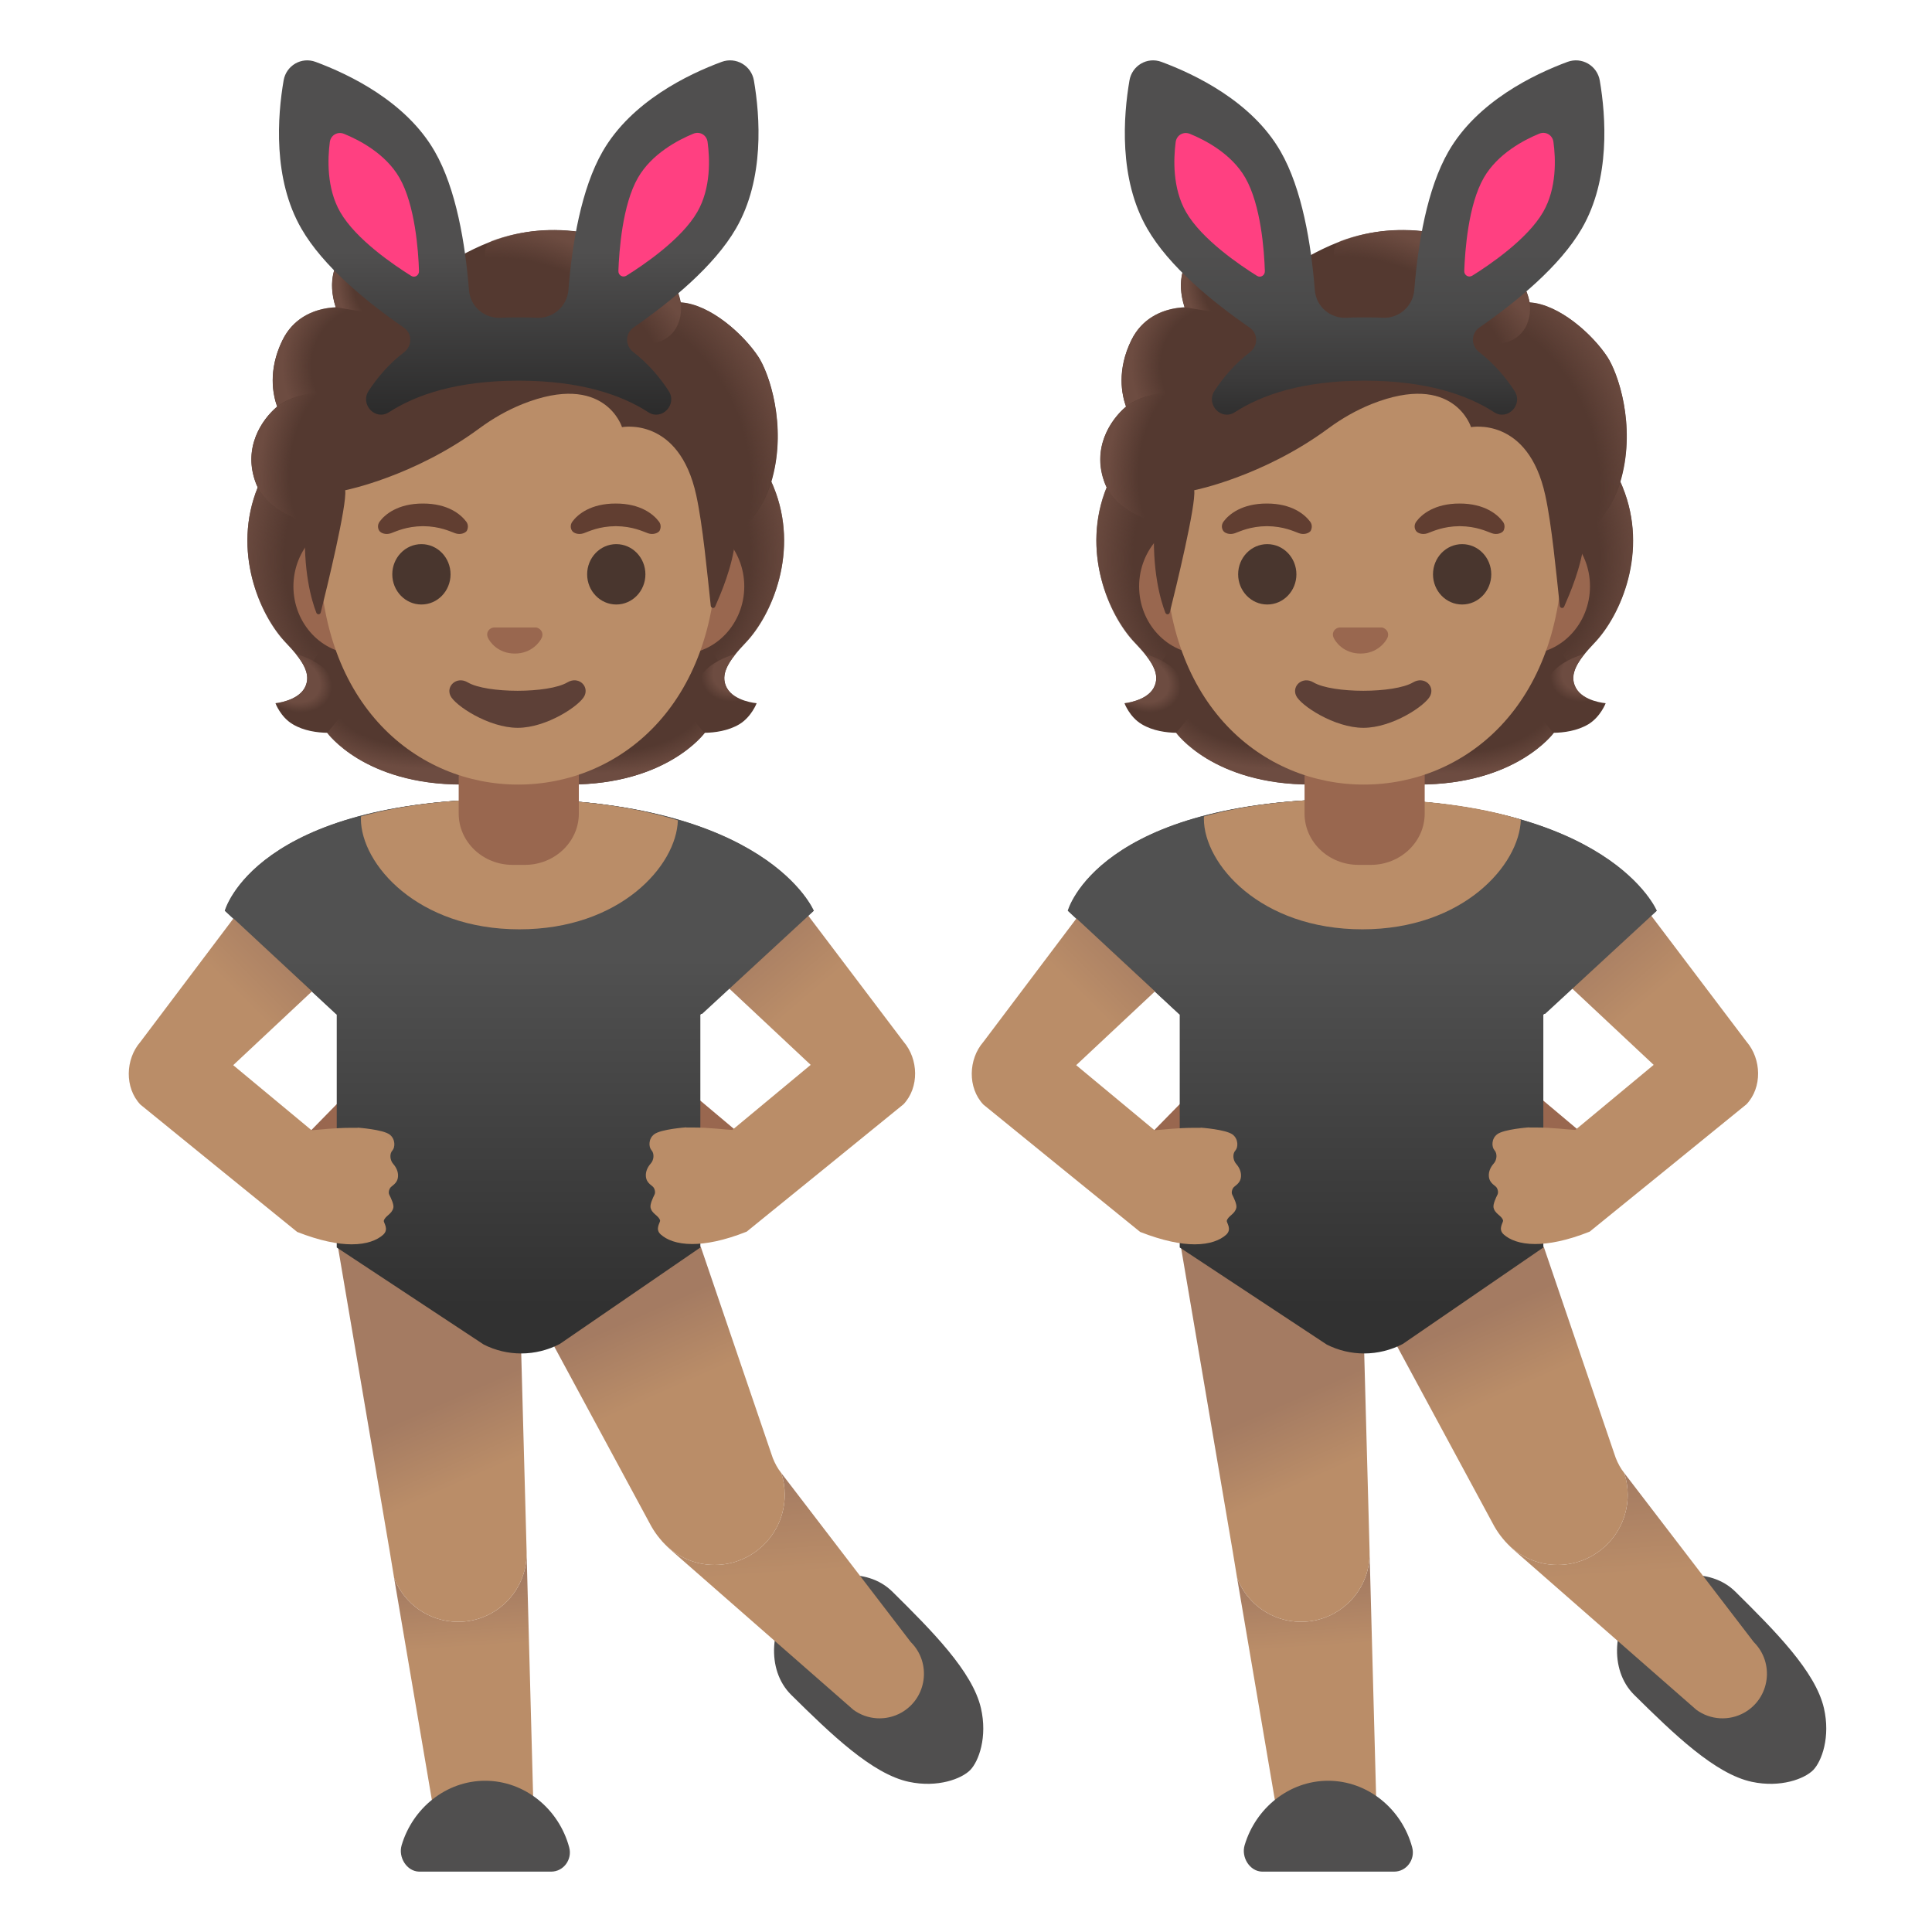 <svg enable-background="new 0 0 128 128" viewBox="0 0 128 128" xmlns="http://www.w3.org/2000/svg" xmlns:xlink="http://www.w3.org/1999/xlink"><linearGradient id="a"><stop offset="0" stop-color="#a47b62"/><stop offset=".4" stop-color="#ba8d68"/></linearGradient><linearGradient id="b" gradientTransform="matrix(1 0 0 -1 0 130)" gradientUnits="userSpaceOnUse" x1="86.42" x2="87.16" xlink:href="#a" y1="25.29" y2="14.22"/><linearGradient id="c" gradientTransform="matrix(1 0 0 -1 0 130)" gradientUnits="userSpaceOnUse" x1="107.89" x2="109.01" xlink:href="#a" y1="32.43" y2="15.81"/><linearGradient id="d" gradientTransform="matrix(1 0 0 -1 0 130)" gradientUnits="userSpaceOnUse" x1="90.72" x2="96.21" xlink:href="#a" y1="39.58" y2="27.21"/><linearGradient id="e"><stop offset="0" stop-color="#515151"/><stop offset=".944" stop-color="#313131"/></linearGradient><linearGradient id="f" gradientTransform="matrix(1 0 0 -1 0 130)" gradientUnits="userSpaceOnUse" x1="90.24" x2="90.24" xlink:href="#e" y1="66.51" y2="42.11"/><linearGradient id="g" gradientTransform="matrix(1 0 0 -1 0 130)" gradientUnits="userSpaceOnUse" x1="100.18" x2="109.86" xlink:href="#a" y1="63.93" y2="52.58"/><linearGradient id="h" gradientTransform="matrix(1 0 0 -1 0 130)" gradientUnits="userSpaceOnUse" x1="80.73" x2="70.31" xlink:href="#a" y1="63.32" y2="52.9"/><linearGradient id="i" gradientTransform="matrix(1 0 0 -1 0 130)" gradientUnits="userSpaceOnUse" x1="90.27" x2="90.27" xlink:href="#e" y1="66.51" y2="42.11"/><linearGradient id="j"><stop offset=".7" stop-color="#6d4c41" stop-opacity="0"/><stop offset="1" stop-color="#6d4c41"/></linearGradient><radialGradient id="k" cx="-799.72" cy="502.06" gradientTransform="matrix(9.394 0 0 -4.614 7608.71 2363.12)" gradientUnits="userSpaceOnUse" r="1" xlink:href="#j"/><linearGradient id="l"><stop offset=".7" stop-color="#6d4c41"/><stop offset="1" stop-color="#6d4c41" stop-opacity="0"/></linearGradient><radialGradient id="m" cx="-1114.5" cy="998.1" gradientTransform="matrix(-2.514 1.177 .873 1.865 -3567.84 -505.4)" gradientUnits="userSpaceOnUse" r="1" xlink:href="#l"/><radialGradient id="n" cx="-939.32" cy="520.66" gradientTransform="matrix(-.91 -12.159 -10.134 .758 4520.37 -11779.18)" gradientUnits="userSpaceOnUse" r="1" xlink:href="#j"/><radialGradient id="o" cx="-928.37" cy="513.69" gradientTransform="matrix(.91 -12.159 -10.134 -.758 6132.82 -10861.84)" gradientUnits="userSpaceOnUse" r="1" xlink:href="#j"/><radialGradient id="p" cx="-990.28" cy="707.94" gradientTransform="matrix(-9.394 0 0 4.614 -9217.88 -3220.1)" gradientUnits="userSpaceOnUse" r="1" xlink:href="#j"/><radialGradient id="q" cx="-530.46" cy="580.28" gradientTransform="matrix(2.514 1.177 .873 -1.865 902.58 1751.57)" gradientUnits="userSpaceOnUse" r="1" xlink:href="#l"/><radialGradient id="r" cx="-844.12" cy="671.53" gradientTransform="matrix(4.396 13.6 10.091 -3.262 -2967.36 13701.22)" gradientUnits="userSpaceOnUse" r="1" xlink:href="#j"/><radialGradient id="s" cx="-981.1" cy="618.8" gradientTransform="matrix(-10.804 -4.544 -2.554 6.072 -8927.4 -8193.08)" gradientUnits="userSpaceOnUse" r="1" xlink:href="#j"/><radialGradient id="t" cx="-634.81" cy="492.12" gradientTransform="matrix(3.44 0 0 -4.208 2265.82 2089.45)" gradientUnits="userSpaceOnUse" r="1" xlink:href="#j"/><radialGradient id="u" cx="-1048.09" cy="642.46" gradientTransform="matrix(-6.23 -1.676 -1.569 5.83 -5440.25 -5477.69)" gradientUnits="userSpaceOnUse" r="1" xlink:href="#j"/><radialGradient id="v" cx="-754.54" cy="568.38" gradientTransform="matrix(6.71 .923 1.297 -9.429 4405.94 6086.63)" gradientUnits="userSpaceOnUse" r="1" xlink:href="#j"/><linearGradient id="w" gradientTransform="matrix(1 0 0 -1 0 130)" gradientUnits="userSpaceOnUse" x1="90.41" x2="90.41" y1="113.28" y2="99.53"><stop offset="0" stop-color="#504f4f"/><stop offset=".275" stop-color="#4a4a4a"/><stop offset=".602" stop-color="#3c3b3b"/><stop offset=".955" stop-color="#242424"/><stop offset="1" stop-color="#212121"/></linearGradient><linearGradient id="x" gradientTransform="matrix(1 0 0 -1 0 130)" gradientUnits="userSpaceOnUse" x1="30.57" x2="31.31" xlink:href="#a" y1="25.29" y2="14.22"/><linearGradient id="y" gradientTransform="matrix(1 0 0 -1 0 130)" gradientUnits="userSpaceOnUse" x1="52.04" x2="53.16" xlink:href="#a" y1="32.43" y2="15.81"/><linearGradient id="z" gradientTransform="matrix(1 0 0 -1 0 130)" gradientUnits="userSpaceOnUse" x1="34.87" x2="40.36" xlink:href="#a" y1="39.58" y2="27.21"/><linearGradient id="A" gradientTransform="matrix(1 0 0 -1 0 130)" gradientUnits="userSpaceOnUse" x1="34.39" x2="34.39" xlink:href="#e" y1="66.51" y2="42.11"/><radialGradient id="B" cx="-799.72" cy="502.06" gradientTransform="matrix(9.394 0 0 -4.614 7552.47 2363.12)" gradientUnits="userSpaceOnUse" r="1" xlink:href="#j"/><radialGradient id="C" cx="-1114.5" cy="998.1" gradientTransform="matrix(-2.514 1.177 .873 1.865 -3624.09 -505.41)" gradientUnits="userSpaceOnUse" r="1" xlink:href="#l"/><radialGradient id="D" cx="-939.32" cy="520.66" gradientTransform="matrix(-.91 -12.159 -10.134 .758 4464.12 -11779.18)" gradientUnits="userSpaceOnUse" r="1" xlink:href="#j"/><radialGradient id="E" cx="-928.37" cy="513.69" gradientTransform="matrix(.91 -12.159 -10.134 -.758 6076.58 -10861.84)" gradientUnits="userSpaceOnUse" r="1" xlink:href="#j"/><radialGradient id="F" cx="-990.28" cy="707.94" gradientTransform="matrix(-9.394 0 0 4.614 -9274.13 -3220.1)" gradientUnits="userSpaceOnUse" r="1" xlink:href="#j"/><radialGradient id="G" cx="-530.46" cy="580.28" gradientTransform="matrix(2.514 1.177 .873 -1.865 846.34 1751.57)" gradientUnits="userSpaceOnUse" r="1" xlink:href="#l"/><linearGradient id="H" gradientTransform="matrix(1 0 0 -1 0 130)" gradientUnits="userSpaceOnUse" x1="44.33" x2="54.01" xlink:href="#a" y1="63.93" y2="52.58"/><linearGradient id="I" gradientTransform="matrix(1 0 0 -1 0 130)" gradientUnits="userSpaceOnUse" x1="24.88" x2="14.46" xlink:href="#a" y1="63.32" y2="52.9"/><linearGradient id="J" gradientTransform="matrix(1 0 0 -1 0 130)" gradientUnits="userSpaceOnUse" x1="34.42" x2="34.42" xlink:href="#e" y1="66.51" y2="42.11"/><radialGradient id="K" cx="-844.12" cy="671.53" gradientTransform="matrix(4.396 13.6 10.091 -3.262 -3023.6 13701.22)" gradientUnits="userSpaceOnUse" r="1" xlink:href="#j"/><radialGradient id="L" cx="-981.1" cy="618.8" gradientTransform="matrix(-10.804 -4.544 -2.554 6.072 -8983.47 -8193.01)" gradientUnits="userSpaceOnUse" r="1" xlink:href="#j"/><radialGradient id="M" cx="-634.81" cy="492.12" gradientTransform="matrix(3.44 0 0 -4.208 2209.58 2089.45)" gradientUnits="userSpaceOnUse" r="1" xlink:href="#j"/><radialGradient id="N" cx="-1048.09" cy="642.46" gradientTransform="matrix(-6.23 -1.676 -1.569 5.83 -5496.49 -5477.69)" gradientUnits="userSpaceOnUse" r="1" xlink:href="#j"/><radialGradient id="O" cx="-754.54" cy="568.38" gradientTransform="matrix(6.71 .923 1.297 -9.429 4349.69 6086.63)" gradientUnits="userSpaceOnUse" r="1" xlink:href="#j"/><linearGradient id="P" gradientTransform="matrix(1 0 0 -1 0 130)" gradientUnits="userSpaceOnUse" x1="34.37" x2="34.37" y1="113.28" y2="99.53"><stop offset="0" stop-color="#504f4f"/><stop offset="1" stop-color="#212121"/></linearGradient><path d="m75.96 75.4 2.33-2.38c.17-.12 1.1-.14 1.29-.08.06 0 .45.69.51.7l.9.16c.38.09.63.48.54.87l-.04.21c-.08.39-.46.64-.84.55l-1.37-.32-2.38 1.68c-.32.23-.76.14-.99-.19l-.12-.18c-.23-.35-.15-.8.17-1.02z" fill="#99674f"/><path d="m120.84 113.17c-.56-2.43-3.24-5.12-5.87-7.72-1.7-1.68-4.76-1.33-6.43.38s-1.97 4.78-.27 6.46c2.63 2.6 5.36 5.24 7.79 5.76 1.91.41 3.5-.2 4.07-.78.57-.59 1.15-2.19.71-4.1z" fill="#504f4f"/><path d="m91.3 123.82h-6.06l-3.28-19.28c.65 1.7 2.3 2.91 4.24 2.91 2.5 0 4.53-2.02 4.54-4.51z" fill="url(#b)"/><path d="m115.56 113.47c-1 .56-2.24.49-3.17-.19l-12.15-10.64c-.11-.1-.22-.2-.32-.31.84.83 1.99 1.35 3.27 1.35 2.57 0 4.65-2.08 4.65-4.65 0-.5-.08-.99-.23-1.44.01.01.02.03.03.04l8.55 11.16c1.39 1.38 1.08 3.72-.63 4.68z" fill="url(#c)"/><path d="m107.84 99.03c0 2.57-2.08 4.65-4.65 4.65-1.28 0-2.43-.52-3.27-1.35-.13-.13-.25-.26-.36-.4-.21-.25-.4-.53-.56-.81l-6.83-12.65c-.04-.22-1.21-.37-1.41-.37s-.37.16-.41.37l.39 14.34v.13c-.01 2.49-2.04 4.51-4.54 4.51-1.94 0-3.59-1.21-4.24-2.91l-.29-1.76-3.43-20.16 11.34-8.03 12.7 8.02 4.67 13.7.1.29c.14.35.32.69.56.99.15.45.23.94.23 1.44z" fill="url(#d)"/><path d="m104.89 75.14-2.64-2.22c-.17-.12-.72.24-.91.29-.06 0-.52.15-.58.16l-.9.16c-.38.09-.63.48-.54.87l.04.21c.08.39.46.64.84.55l1.37-.32 2.38 1.68c.32.23.76.14.99-.19l.12-.18c.23-.33.15-.78-.17-1.01z" fill="#99674f"/><path d="m108.77 60.34s-2.07-7.41-19.04-7.41-17.96 7.41-17.96 7.41l6.35 4.83h23.25z" fill="#444"/><path d="m109.74 60.34s-3.07-7.41-20.04-7.41-18.96 7.41-18.96 7.41l7.42 6.89v15.42l9.74 6.43c.77.39 1.62.59 2.48.59.89 0 1.77-.22 2.56-.63l9.31-6.39v-15.42z" fill="url(#f)"/><path d="m115.71 69.01-7.39-9.77-6.18 4.36 7.42 6.95-5.19 4.31c-.54-.02-1.47-.16-2.66-.16h-.39l-.02-.01s-1.67.12-2.11.46c-.4.31-.36.85-.18 1.05.21.24.16.66-.05.89-.21.24-.34.53-.32.83.02.29.15.46.44.68.14.1.21.38.14.53-.12.24-.31.65-.27.87.09.43.53.52.63.85.04.13-.37.57.05.94.39.35 1.06.63 2.08.63.91 0 2.1-.22 3.61-.82.04-.02 10.39-8.44 10.39-8.44 1.05-1.11 1-2.99 0-4.15z" fill="url(#g)"/><path d="m82.22 77.94c.02-.3-.11-.59-.32-.83s-.26-.66-.05-.89c.18-.2.21-.75-.18-1.05-.44-.34-2.11-.46-2.11-.46l-.02.01h-.39c-1.19 0-2.12.13-2.66.16l-5.19-4.31 7.42-6.95-6.19-4.38-7.38 9.79c-1 1.15-1.05 3.04 0 4.15 0 0 10.35 8.42 10.39 8.44 1.51.59 2.7.82 3.61.82 1.01 0 1.69-.28 2.08-.63.42-.38.01-.81.05-.94.1-.33.53-.42.63-.85.05-.21-.15-.63-.27-.87-.08-.15 0-.43.14-.53.29-.22.42-.39.44-.68z" fill="url(#h)"/><path d="m109.77 60.34s-3.07-7.41-20.04-7.41-18.96 7.41-18.96 7.41l7.35 6.83h24.25z" fill="url(#i)"/><path d="m100.76 54.3c-.09 3-3.82 7.27-10.5 7.27-6.76 0-10.5-4.33-10.5-7.33 0-.05 0-.1.01-.15 2.48-.7 5.72-1.16 9.96-1.16 4.75 0 8.34.53 11.03 1.37z" fill="#ba8d68"/><path d="m87.99 124h-4.38c-.81-.02-1.39-.95-1.15-1.75.73-2.46 2.95-4.27 5.53-4.27 2.64 0 4.89 1.88 5.57 4.41.22.81-.38 1.61-1.19 1.61z" fill="#504f4f"/><path d="m104.41 45.58c-.5-.91.14-1.84 1.23-2.99 1.73-1.82 3.61-6.04 1.86-10.33.01-.02-.34-.75-.33-.77l-.72-.04c-.23-.03-8.13-.05-16.03-.05s-15.8.02-16.03.05c0 0-1.06.78-1.05.81-1.75 4.29.13 8.51 1.86 10.33 1.09 1.15 1.73 2.07 1.23 2.99-.49.88-1.93 1.01-1.93 1.01s.33.91 1.14 1.39c.74.45 1.66.56 2.29.57 0 0 2.47 3.42 8.92 3.42h3.59 3.59c6.45 0 8.92-3.42 8.92-3.42.63-.01 1.54-.12 2.29-.57.8-.49 1.14-1.39 1.14-1.39s-1.49-.12-1.97-1.01z" fill="#543930"/><path d="m90.41 51.98v-3.79l11.46-.91 1.04 1.28s-2.47 3.42-8.92 3.42z" fill="url(#k)"/><path d="m102.88 46.91c-1.72-2.61 2.09-3.58 2.09-3.58s0 0 0 0c-.66.82-.96 1.54-.57 2.25.49.88 1.93 1.01 1.93 1.01s-1.96 1.76-3.45.32z" fill="url(#m)"/><path d="m107.5 32.27c1.7 4.15-.09 8.43-1.77 10.23-.23.25-1.21 1.21-1.43 1.97 0 0-3.83-5.34-4.97-8.47-.23-.63-.44-1.28-.47-1.96-.02-.5.06-1.11.35-1.53.36-.53 8.09-.68 8.09-.68s.2.44.2.44z" fill="url(#n)"/><path d="m73.32 32.27c-1.7 4.15.09 8.43 1.77 10.23.23.25 1.21 1.21 1.43 1.97 0 0 3.83-5.34 4.97-8.47.23-.63.44-1.28.47-1.96.02-.5-.06-1.11-.35-1.53-.36-.53-.77-.39-1.38-.39-1.16 0-6.21-.29-6.6-.29 0 0-.31.44-.31.44z" fill="url(#o)"/><path d="m90.42 51.98v-3.79l-11.46-.91-1.04 1.28s2.47 3.42 8.92 3.42z" fill="url(#p)"/><path d="m77.95 46.91c1.72-2.61-2.09-3.58-2.09-3.58s0 0 0 0c.66.82.96 1.54.58 2.25-.49.88-1.93 1.01-1.93 1.01s1.95 1.76 3.44.32z" fill="url(#q)"/><path d="m90 57.3c-1.97 0-3.57-1.52-3.57-3.4v-4.26h7.96v4.26c0 1.87-1.6 3.4-3.57 3.4z" fill="#99674f"/><path d="m101.14 34.37h-21.46c-2.31 0-4.21 2.02-4.21 4.48s1.89 4.48 4.21 4.48h21.45c2.31 0 4.21-2.02 4.21-4.48.01-2.46-1.9-4.48-4.2-4.48z" fill="#99674f"/><path d="m90.36 18.53c-6.83 0-13.16 7.31-13.16 17.82 0 10.46 6.52 15.63 13.16 15.63s13.16-5.17 13.16-15.63c.01-10.52-6.33-17.82-13.16-17.82z" fill="#ba8d68"/><path d="m83.96 40.05c1.07 0 1.93-.9 1.93-2s-.86-2-1.93-2-1.93.9-1.93 2 .86 2 1.93 2z" fill="#49362e"/><path d="m96.87 40.05c1.07 0 1.93-.9 1.93-2s-.86-2-1.93-2-1.93.9-1.93 2 .86 2 1.93 2z" fill="#49362e"/><path d="m93.62 45.21c-1.25.74-5.35.74-6.6 0-.72-.43-1.45.23-1.15.88.29.64 2.53 2.13 4.46 2.13s4.14-1.49 4.43-2.13c.31-.66-.42-1.31-1.14-.88z" fill="#5d4037"/><path d="m91.65 41.6c-.04-.02-.08-.03-.13-.03h-2.77c-.04.01-.08.02-.13.03-.25.1-.39.36-.27.64s.67 1.06 1.79 1.06c1.11 0 1.67-.78 1.79-1.06.11-.28-.03-.54-.28-.64z" fill="#99674f"/><path d="m106.48 23.63c-.98-1.48-3.17-3.47-5.14-3.6-.32-1.89-2.34-3.5-4.3-4.12-5.31-1.68-8.76.2-10.62 1.22-.39.21-2.88 1.59-4.62.6-1.09-.62-1.07-2.3-1.07-2.3s-3.42 1.3-2.25 4.93c-1.17.05-2.72.54-3.53 2.19-.97 1.96-.63 3.61-.35 4.39-1 .86-2.28 2.69-1.4 5.06.66 1.78 3.28 2.61 3.28 2.61-.18 3.21.42 5.19.73 5.99.06.14.25.13.29-.02.4-1.59 1.75-7.14 1.62-8.1 0 0 4.55-.9 8.89-4.1.88-.65 1.84-1.2 2.86-1.61 5.45-2.17 6.59 1.53 6.59 1.53s3.78-.73 4.92 4.52c.43 1.97.72 5.11.96 7.32.02.16.23.19.29.05.38-.87 1.14-2.61 1.33-4.38.06-.62 1.74-1.44 2.46-4.12.96-3.57-.23-6.99-.94-8.06z" fill="#543930"/><path d="m104.94 35.82c.06-.62 1.74-1.45 2.46-4.12.08-.28.14-.57.2-.86.59-3.25-.47-6.23-1.12-7.21-.9-1.37-2.85-3.17-4.69-3.53-.16-.02-.32-.04-.47-.05 0 0 .13.86-.22 1.55-.45.89-1.37 1.1-1.37 1.1 4.82 4.8 4.47 8.82 5.21 13.12z" fill="url(#r)"/><path d="m96.49 15.75c2.94.79 4.37 2.29 4.85 4.28.14.59.31 6.05-10.12-.16-3.88-2.31-2.82-3.76-2.37-3.92 1.77-.64 4.35-1.09 7.64-.2z" fill="url(#s)"/><path d="m80.72 15.43c-.01 0-.01.01-.02.01-.37.16-3.31 1.52-2.21 4.92l3.12.5c-2.76-2.8-.87-5.44-.87-5.44s-.02.01-.02.01z" fill="url(#t)"/><path d="m80.41 20.67-1.93-.31c-.08 0-.33.02-.47.04-1.09.15-2.37.71-3.06 2.15-.74 1.55-.72 2.88-.52 3.76.06.3.18.63.18.63s.96-.9 3.23-.97z" fill="url(#u)"/><path d="m74.51 27.02c-.95.84-2.23 2.73-1.29 5.06.71 1.76 3.25 2.52 3.25 2.52 0 .01.51.16.77.16l.59-8.78c-1.21 0-2.38.36-3.14.89.02.01-.18.14-.18.15z" fill="url(#v)"/><path d="m105.99 5.34c-.17-1-1.2-1.59-2.14-1.24-2.22.82-5.98 2.63-7.88 5.93-1.43 2.48-2.03 6.16-2.27 9.18-.09 1.1-1.04 1.92-2.14 1.84-.37-.03-1.94-.03-2.31 0-1.1.08-2.06-.73-2.14-1.84-.24-3.02-.84-6.7-2.27-9.18-1.9-3.31-5.68-5.11-7.89-5.93-.94-.35-1.95.24-2.12 1.23-.4 2.33-.73 6.52 1.18 9.82 1.43 2.49 4.3 4.84 6.79 6.56.56.39.56 1.2.02 1.62-1.01.77-1.77 1.67-2.36 2.57-.58.9.45 1.99 1.35 1.41 1.78-1.15 4.49-2.09 8.59-2.09s6.81.94 8.59 2.09c.9.58 1.94-.51 1.35-1.41-.59-.91-1.35-1.8-2.35-2.58-.54-.42-.54-1.23.02-1.62 2.48-1.72 5.35-4.07 6.79-6.56 1.91-3.29 1.59-7.46 1.19-9.8z" fill="url(#w)"/><path d="m98.31 11.77c-1.04 1.8-1.25 4.86-1.3 6.18-.01.29.29.47.54.31 1.12-.7 3.65-2.41 4.69-4.22.91-1.58.83-3.54.68-4.63-.06-.47-.52-.73-.95-.55-1.02.42-2.75 1.33-3.66 2.91z" fill="#ff4081"/><path d="m82.5 11.77c1.04 1.8 1.26 4.86 1.3 6.19.01.29-.29.47-.53.31-1.12-.7-3.65-2.41-4.69-4.22-.91-1.58-.83-3.54-.69-4.63.06-.47.52-.73.95-.55 1.01.41 2.75 1.32 3.66 2.9z" fill="#ff4081"/><path d="m86.8 34.56c-.37-.49-1.22-1.2-2.87-1.2s-2.51.71-2.87 1.2c-.16.22-.12.47-.01.62.1.14.41.27.76.15.34-.12 1.01-.46 2.13-.47 1.12.01 1.79.35 2.13.47s.65-.01.76-.15c.09-.16.13-.41-.03-.62z" fill="#613e31"/><path d="m99.57 34.56c-.37-.49-1.22-1.2-2.87-1.2s-2.51.71-2.87 1.2c-.16.22-.12.47-.01.62.1.14.41.27.76.15.34-.12 1.01-.46 2.13-.47 1.12.01 1.79.35 2.13.47s.65-.01.76-.15c.09-.16.13-.41-.03-.62z" fill="#613e31"/><path d="m20.11 75.4 2.33-2.38c.17-.12 1.1-.14 1.29-.08.06 0 .45.69.51.7l.9.16c.38.09.63.48.54.87l-.04.21c-.08.39-.46.64-.84.55l-1.37-.32-2.38 1.68c-.32.23-.76.14-.99-.19l-.12-.18c-.23-.35-.15-.8.17-1.02z" fill="#99674f"/><path d="m64.99 113.17c-.56-2.43-3.24-5.12-5.87-7.72-1.7-1.68-4.76-1.33-6.43.38s-1.97 4.78-.27 6.46c2.63 2.6 5.36 5.24 7.79 5.76 1.91.41 3.5-.2 4.07-.78.57-.59 1.15-2.19.71-4.1z" fill="#504f4f"/><path d="m35.45 123.82h-6.06l-3.28-19.28c.65 1.7 2.3 2.91 4.24 2.91 2.5 0 4.53-2.02 4.54-4.51z" fill="url(#x)"/><path d="m59.71 113.47c-1 .56-2.24.49-3.17-.19l-12.15-10.64c-.11-.1-.22-.2-.32-.31.84.83 1.99 1.35 3.27 1.35 2.57 0 4.65-2.08 4.65-4.65 0-.5-.08-.99-.23-1.44.01.01.02.03.03.04l8.55 11.16c1.39 1.38 1.08 3.72-.63 4.68z" fill="url(#y)"/><path d="m51.99 99.03c0 2.57-2.08 4.65-4.65 4.65-1.28 0-2.43-.52-3.27-1.35-.13-.13-.25-.26-.36-.4-.21-.25-.4-.53-.56-.81l-6.83-12.65c-.04-.22-1.21-.37-1.41-.37s-.37.16-.41.37l.39 14.34v.13c-.01 2.49-2.04 4.51-4.54 4.51-1.94 0-3.59-1.21-4.24-2.91l-.29-1.76-3.43-20.16 11.34-8.03 12.7 8.02 4.67 13.7.1.29c.14.35.32.69.56.99.15.45.23.94.23 1.44z" fill="url(#z)"/><path d="m49.04 75.14-2.64-2.22c-.17-.12-.72.24-.91.29-.06 0-.52.15-.58.16l-.9.16c-.38.09-.63.48-.54.87l.04.21c.08.39.46.64.84.55l1.37-.32 2.38 1.68c.32.23.76.14.99-.19l.12-.18c.23-.33.15-.78-.17-1.01z" fill="#99674f"/><path d="m52.92 60.34s-2.07-7.41-19.04-7.41-17.96 7.41-17.96 7.41l6.35 4.83h23.25z" fill="#444"/><path d="m53.89 60.34s-3.07-7.41-20.04-7.41-18.96 7.41-18.96 7.41l7.42 6.89v15.42l9.74 6.43c.77.39 1.62.59 2.48.59.89 0 1.77-.22 2.56-.63l9.31-6.39v-15.42z" fill="url(#A)"/><path d="m48.16 45.58c-.5-.91.14-1.84 1.23-2.99 1.73-1.82 3.61-6.04 1.86-10.33.01-.02-.34-.75-.33-.77l-.72-.04c-.23-.03-8.13-.05-16.03-.05s-15.8.02-16.03.05c0 0-1.06.78-1.05.81-1.75 4.29.13 8.51 1.86 10.33 1.09 1.15 1.73 2.07 1.23 2.99-.49.88-1.93 1.01-1.93 1.01s.33.91 1.14 1.39c.74.45 1.66.56 2.29.57 0 0 2.47 3.42 8.92 3.42h3.59 3.59c6.45 0 8.92-3.42 8.92-3.42.63-.01 1.54-.12 2.29-.57.8-.49 1.14-1.39 1.14-1.39s-1.48-.12-1.97-1.01z" fill="#543930"/><path d="m34.16 51.98v-3.79l11.46-.91 1.04 1.28s-2.47 3.42-8.92 3.42z" fill="url(#B)"/><path d="m46.64 46.91c-1.72-2.61 2.09-3.58 2.09-3.58s0 0 0 0c-.66.82-.96 1.54-.58 2.25.49.88 1.93 1.01 1.93 1.01s-1.96 1.76-3.44.32z" fill="url(#C)"/><path d="m51.26 32.27c1.7 4.15-.09 8.43-1.77 10.23-.23.25-1.21 1.21-1.43 1.97 0 0-3.83-5.34-4.97-8.47-.23-.63-.44-1.28-.47-1.96-.02-.5.06-1.11.35-1.53.36-.53 8.09-.68 8.09-.68s.2.44.2.44z" fill="url(#D)"/><path d="m17.08 32.27c-1.7 4.15.09 8.43 1.77 10.23.23.25 1.21 1.21 1.43 1.97 0 0 3.83-5.34 4.97-8.47.23-.63.44-1.28.47-1.96.02-.5-.06-1.11-.35-1.53-.36-.53-.77-.39-1.38-.39-1.16 0-6.21-.29-6.6-.29 0 0-.31.44-.31.44z" fill="url(#E)"/><path d="m34.18 51.98v-3.79l-11.46-.91-1.04 1.28s2.47 3.42 8.91 3.42z" fill="url(#F)"/><path d="m21.7 46.91c1.72-2.61-2.09-3.58-2.09-3.58s0 0 0 0c.66.82.96 1.54.58 2.25-.49.88-1.93 1.01-1.93 1.01s1.96 1.76 3.44.32z" fill="url(#G)"/><path d="m59.86 69.01-7.39-9.77-6.18 4.36 7.42 6.95-5.19 4.31c-.54-.02-1.47-.16-2.66-.16h-.39l-.02-.01s-1.67.12-2.11.46c-.4.31-.36.85-.18 1.05.21.24.16.66-.05.89-.21.24-.34.53-.32.83.02.29.15.46.44.68.14.1.21.38.14.53-.12.24-.31.65-.27.87.09.43.53.52.63.85.04.13-.37.57.05.94.39.35 1.06.63 2.08.63.91 0 2.1-.22 3.61-.82.04-.02 10.39-8.44 10.39-8.44 1.05-1.11 1-2.99 0-4.15z" fill="url(#H)"/><path d="m26.37 77.94c.02-.3-.11-.59-.32-.83s-.26-.66-.05-.89c.18-.2.21-.75-.18-1.05-.44-.34-2.11-.46-2.11-.46l-.02.01h-.39c-1.19 0-2.12.13-2.66.16l-5.19-4.31 7.42-6.95-6.19-4.38-7.38 9.79c-1 1.15-1.05 3.04 0 4.15 0 0 10.35 8.42 10.39 8.44 1.51.59 2.7.82 3.61.82 1.01 0 1.69-.28 2.08-.63.42-.38.01-.81.05-.94.1-.33.53-.42.63-.85.05-.21-.15-.63-.27-.87-.08-.15 0-.43.14-.53.29-.22.42-.39.44-.68z" fill="url(#I)"/><path d="m53.92 60.34s-3.07-7.41-20.04-7.41-18.96 7.41-18.96 7.41l7.35 6.83h24.25z" fill="url(#J)"/><path d="m44.91 54.35c-.09 3-3.82 7.22-10.5 7.22-6.76 0-10.5-4.33-10.5-7.33 0-.05 0-.1.01-.15 2.48-.7 5.72-1.16 9.96-1.16 4.75 0 8.34.58 11.03 1.42z" fill="#ba8d68"/><path d="m32.14 124h-4.38c-.81-.02-1.39-.95-1.15-1.75.73-2.46 2.95-4.27 5.53-4.27 2.64 0 4.89 1.88 5.57 4.41.22.81-.38 1.61-1.19 1.61z" fill="#504f4f"/><path d="m33.96 57.3c-1.97 0-3.57-1.52-3.57-3.4v-4.26h7.96v4.26c0 1.87-1.6 3.4-3.57 3.4z" fill="#99674f"/><path d="m45.1 34.37h-21.45c-2.31 0-4.21 2.02-4.21 4.48s1.89 4.48 4.21 4.48h21.45c2.31 0 4.21-2.02 4.21-4.48s-1.9-4.48-4.21-4.48z" fill="#99674f"/><path d="m34.33 18.53c-6.83 0-13.16 7.31-13.16 17.82 0 10.46 6.52 15.63 13.16 15.63s13.16-5.17 13.16-15.63c0-10.52-6.33-17.82-13.16-17.82z" fill="#ba8d68"/><path d="m27.92 40.05c1.07 0 1.93-.9 1.93-2s-.86-2-1.93-2-1.93.9-1.93 2 .86 2 1.93 2z" fill="#49362e"/><path d="m40.83 40.05c1.07 0 1.93-.9 1.93-2s-.86-2-1.93-2-1.93.9-1.93 2 .86 2 1.93 2z" fill="#49362e"/><path d="m37.59 45.21c-1.25.74-5.35.74-6.6 0-.72-.43-1.45.23-1.15.88.29.64 2.53 2.13 4.46 2.13s4.14-1.49 4.43-2.13c.3-.66-.42-1.31-1.14-.88z" fill="#5d4037"/><path d="m35.62 41.6c-.04-.02-.08-.03-.13-.03h-2.77c-.04.01-.08.02-.13.03-.25.1-.39.36-.27.64s.67 1.06 1.79 1.06c1.11 0 1.67-.78 1.79-1.06.11-.28-.03-.54-.28-.64z" fill="#99674f"/><path d="m50.24 23.63c-.98-1.48-3.17-3.47-5.14-3.6-.32-1.89-2.34-3.5-4.3-4.12-5.31-1.68-8.76.2-10.62 1.22-.39.21-2.88 1.59-4.62.6-1.09-.62-1.07-2.3-1.07-2.3s-3.42 1.3-2.25 4.93c-1.17.05-2.72.54-3.53 2.19-.97 1.96-.63 3.61-.35 4.39-1.01.86-2.28 2.68-1.41 5.06.66 1.78 3.28 2.61 3.28 2.61-.18 3.21.42 5.19.73 5.99.06.14.25.13.29-.02.4-1.59 1.75-7.14 1.62-8.1 0 0 4.55-.9 8.89-4.1.88-.65 1.84-1.2 2.86-1.61 5.45-2.17 6.59 1.53 6.59 1.53s3.78-.73 4.92 4.52c.43 1.97.72 5.11.96 7.32.02.16.23.19.29.05.38-.87 1.14-2.61 1.33-4.38.06-.62 1.74-1.44 2.46-4.12.96-3.57-.22-6.99-.93-8.06z" fill="#543930"/><path d="m48.69 35.82c.06-.62 1.74-1.45 2.46-4.12.08-.28.14-.57.2-.86.58-3.25-.47-6.23-1.12-7.21-.91-1.37-2.85-3.17-4.69-3.53-.16-.02-.32-.04-.47-.05 0 0 .13.86-.22 1.55-.45.89-1.37 1.1-1.37 1.1 4.82 4.8 4.48 8.82 5.21 13.12z" fill="url(#K)"/><path d="m40.24 15.75c2.94.79 4.37 2.29 4.85 4.28.14.59.31 6.05-10.12-.16-3.88-2.31-2.82-3.76-2.37-3.92 1.78-.64 4.36-1.09 7.64-.2z" fill="url(#L)"/><path d="m24.48 15.43c-.01 0-.01.01-.02.01-.37.16-3.31 1.52-2.21 4.92l3.12.5c-2.76-2.8-.87-5.44-.87-5.44s-.02.01-.02.01z" fill="url(#M)"/><path d="m24.17 20.67-1.93-.31c-.08 0-.33.02-.47.04-1.09.15-2.37.71-3.06 2.15-.74 1.55-.72 2.88-.52 3.76.06.3.18.63.18.63s.96-.9 3.23-.97z" fill="url(#N)"/><path d="m18.27 27.02c-.95.84-2.23 2.73-1.29 5.06.71 1.76 3.25 2.52 3.25 2.52 0 .01.51.16.77.16l.59-8.78c-1.21 0-2.38.36-3.14.89.01.01-.18.14-.18.15z" fill="url(#O)"/><path d="m49.95 5.34c-.17-1-1.2-1.59-2.14-1.24-2.22.82-5.98 2.63-7.88 5.93-1.43 2.48-2.03 6.16-2.27 9.18-.09 1.1-1.04 1.92-2.14 1.84-.37-.03-1.94-.03-2.31 0-1.1.08-2.06-.73-2.14-1.84-.24-3.02-.84-6.7-2.27-9.18-1.9-3.31-5.68-5.11-7.89-5.93-.94-.35-1.95.24-2.12 1.23-.4 2.33-.73 6.52 1.18 9.82 1.43 2.49 4.3 4.84 6.79 6.56.56.39.56 1.2.02 1.62-1.01.77-1.77 1.67-2.36 2.57-.58.9.45 1.99 1.35 1.41 1.78-1.15 4.49-2.09 8.59-2.09s6.81.94 8.59 2.09c.9.58 1.94-.51 1.35-1.41-.59-.91-1.35-1.8-2.35-2.58-.54-.42-.54-1.23.02-1.62 2.48-1.72 5.35-4.07 6.79-6.56 1.91-3.29 1.59-7.46 1.19-9.8z" fill="url(#P)"/><path d="m42.27 11.77c-1.04 1.8-1.25 4.86-1.3 6.18-.01.29.29.47.54.31 1.12-.7 3.65-2.41 4.69-4.22.91-1.58.83-3.54.68-4.63-.06-.47-.52-.73-.95-.55-1.02.42-2.75 1.33-3.66 2.91z" fill="#ff4081"/><path d="m26.46 11.77c1.04 1.8 1.26 4.86 1.3 6.19.01.29-.29.47-.53.31-1.12-.7-3.65-2.41-4.69-4.22-.91-1.58-.83-3.54-.69-4.63.06-.47.52-.73.95-.55 1.01.41 2.75 1.32 3.66 2.9z" fill="#ff4081"/><g fill="#613e31"><path d="m30.89 34.56c-.37-.49-1.22-1.2-2.87-1.2s-2.51.71-2.87 1.2c-.16.22-.12.47-.01.62.1.14.41.27.76.15.34-.12 1.01-.46 2.13-.47 1.12.01 1.79.35 2.13.47s.65-.01.76-.15c.09-.16.13-.41-.03-.62z"/><path d="m43.66 34.56c-.37-.49-1.22-1.2-2.87-1.2s-2.51.71-2.87 1.2c-.16.22-.12.47-.01.62.1.14.41.27.76.15.34-.12 1.01-.46 2.13-.47 1.12.01 1.79.35 2.13.47s.65-.01.76-.15c.09-.16.13-.41-.03-.62z"/></g></svg>